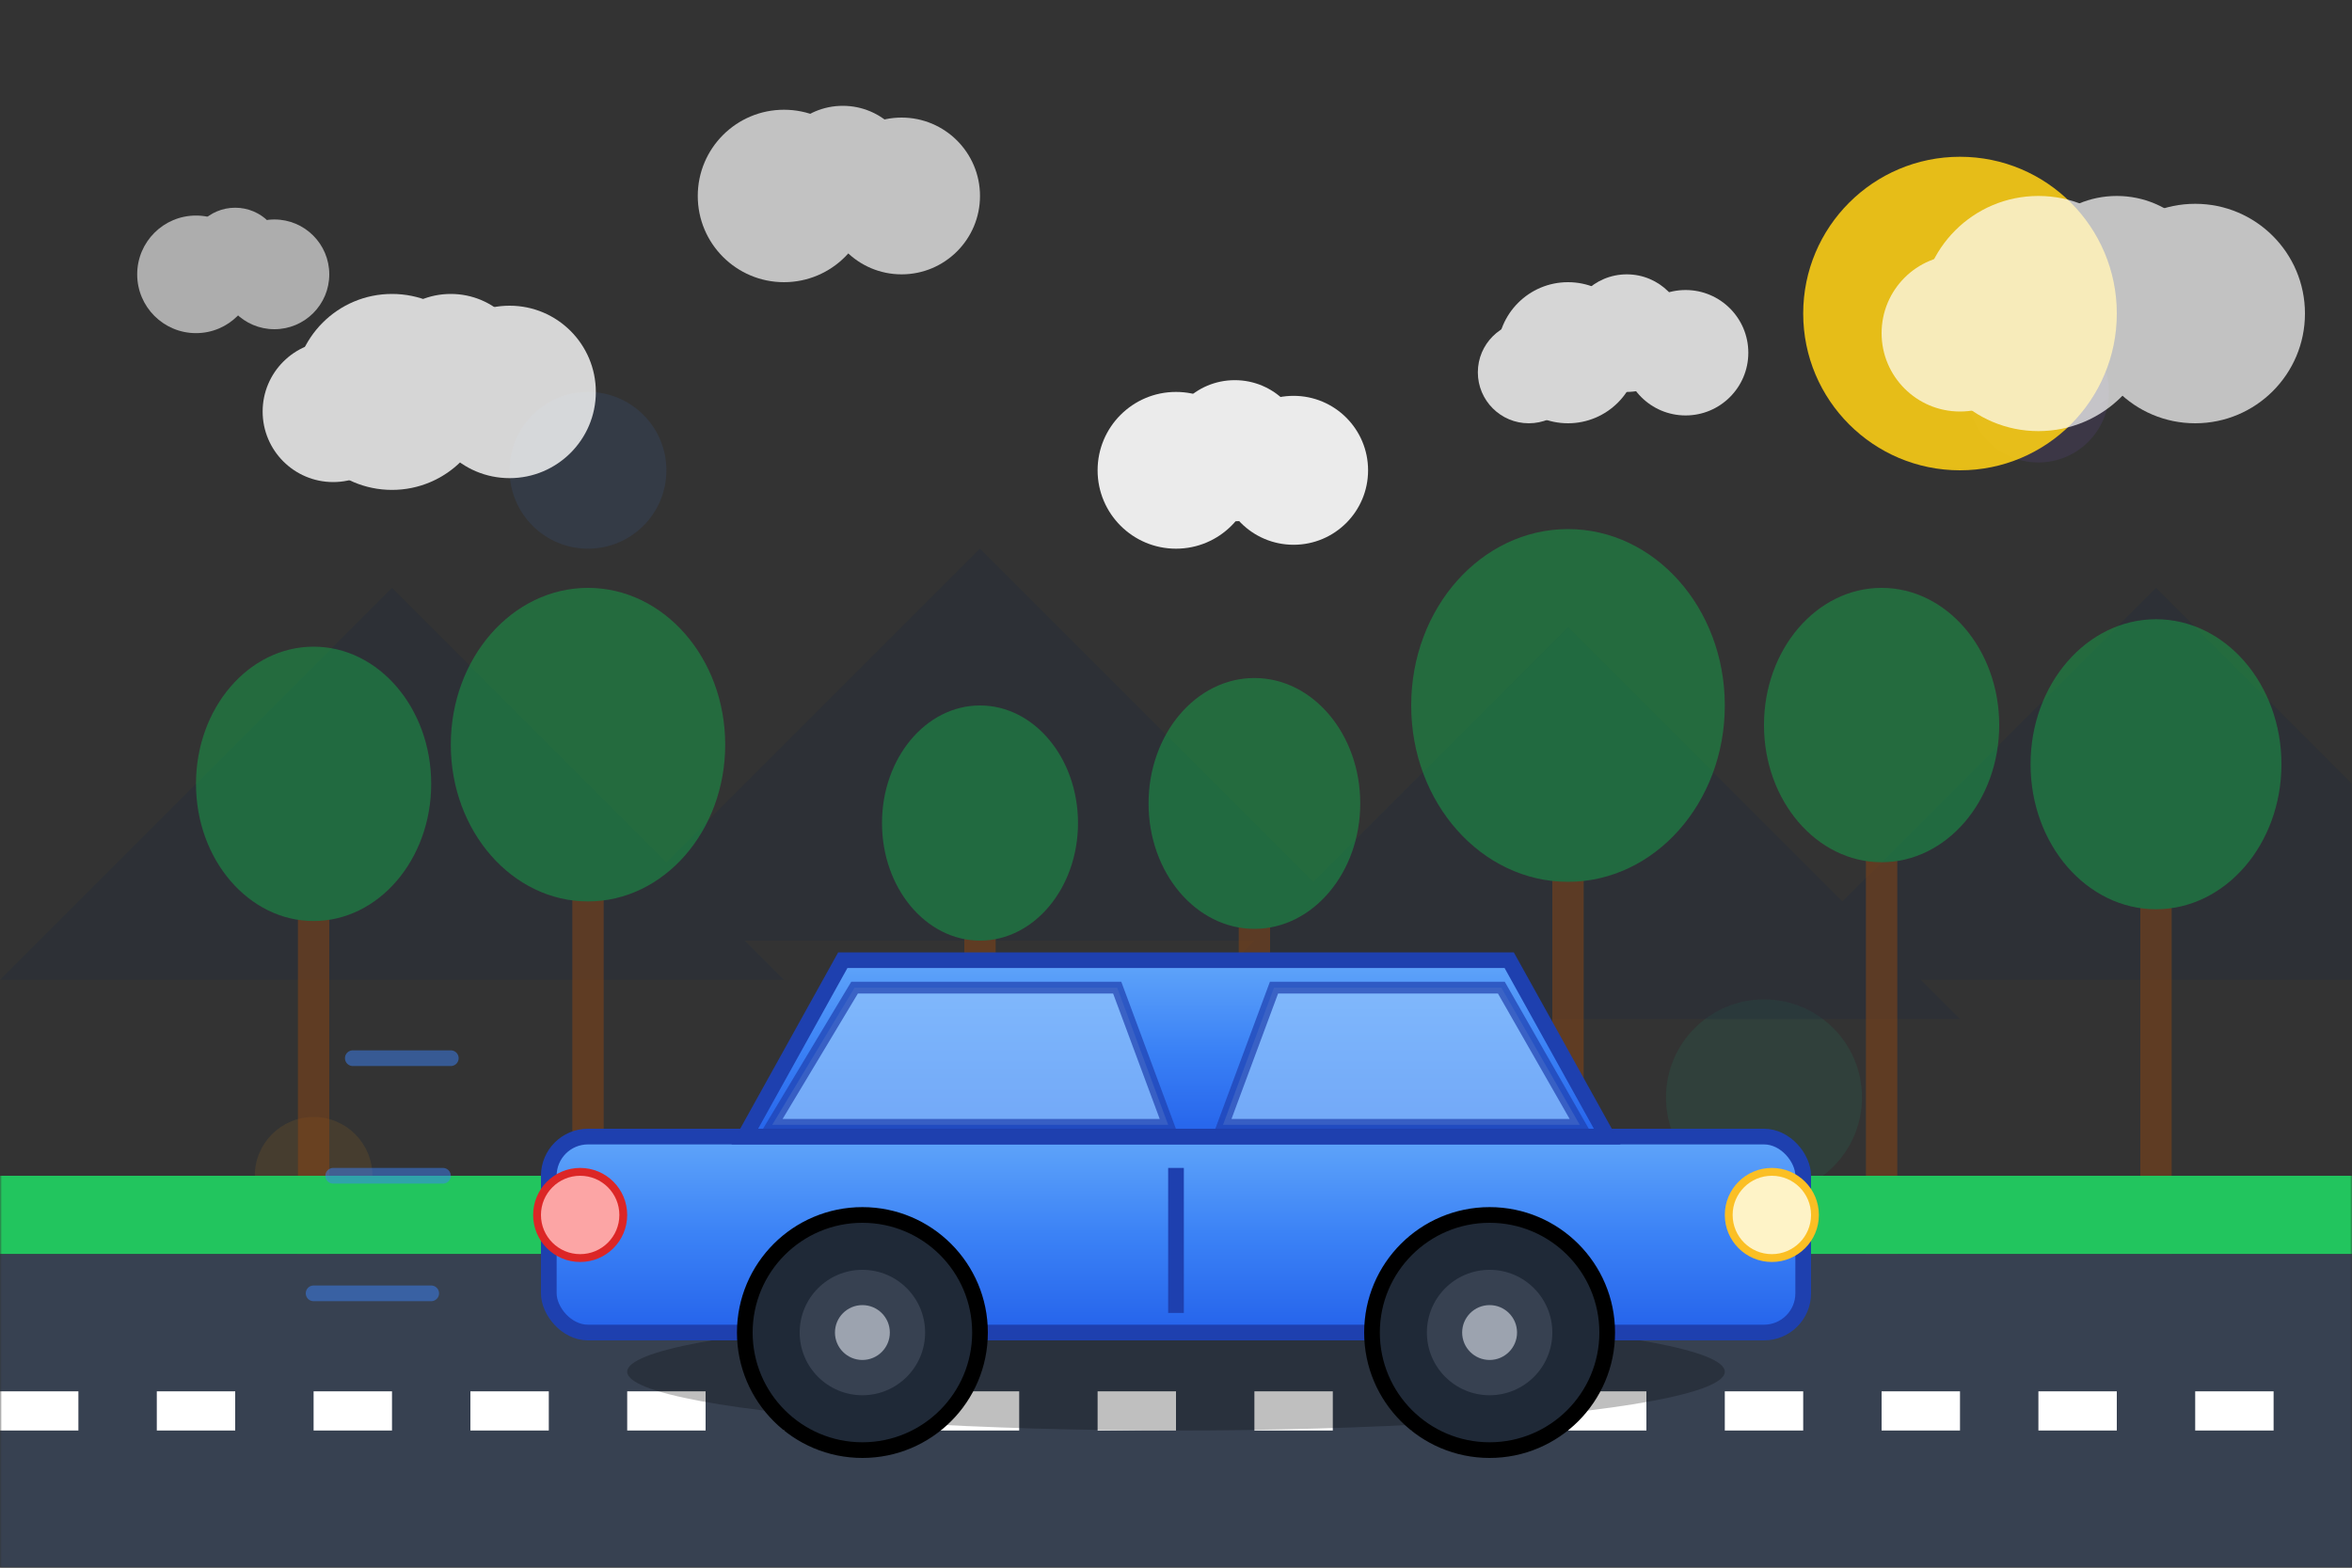 <svg width="600" height="400" viewBox="0 0 600 400" xmlns="http://www.w3.org/2000/svg">
  <rect x="0" y="0" width="600" height="400" fill="#333333" stroke="none"/>
  <defs>
    <linearGradient id="bgGradient" x1="0%" y1="0%" x2="0%" y2="100%">
      <stop offset="0%" style="stop-color:#e0f6ff;stop-opacity:1" />
      <stop offset="100%" style="stop-color:#f0f9ff;stop-opacity:1" />
    </linearGradient>

    <!-- Filters for modern effects -->
    <filter id="glow">
      <feGaussianBlur stdDeviation="3" result="coloredBlur"/>
      <feMerge>
        <feMergeNode in="coloredBlur"/>
        <feMergeNode in="SourceGraphic"/>
      </feMerge>
    </filter>

    <!-- Fade mask: black (transparent) at edges -> white (opaque) center
         Use explicit stop colors so mask works correctly when SVG is embedded as <img> -->
    <linearGradient id="fadeGradient" x1="0%" y1="0%" x2="100%" y2="0%">
      <stop offset="0%" stop-color="#000000" stop-opacity="1"/>
      <stop offset="6%" stop-color="#ffffff" stop-opacity="1"/>
      <stop offset="94%" stop-color="#ffffff" stop-opacity="1"/>
      <stop offset="100%" stop-color="#000000" stop-opacity="1"/>
    </linearGradient>

    <mask id="fadeMask" maskUnits="userSpaceOnUse">
      <rect x="0" y="0" width="600" height="400" fill="url(#fadeGradient)"/>
    </mask>

    <linearGradient id="leftFade" x1="0%" y1="0%" x2="100%" y2="0%">
      <stop offset="0%" style="stop-color:#2563eb;stop-opacity:1" />
      <stop offset="100%" style="stop-color:#2563eb;stop-opacity:0" />
    </linearGradient>

    <linearGradient id="rightFade" x1="100%" y1="0%" x2="0%" y2="0%">
      <stop offset="0%" style="stop-color:#2563eb;stop-opacity:1" />
      <stop offset="100%" style="stop-color:#2563eb;stop-opacity:0" />
    </linearGradient>
  </defs>

  <!-- Background -->
  <!-- <rect width="600" height="400" fill="url(#bgGradient)"/> -->

  <!-- Animated background elements -->
  <g mask="url(#fadeMask)">
    <g opacity="0.1">
    <!-- Expanding circles -->
    <circle cx="150" cy="120" r="20" fill="#3b82f6">
      <animate attributeName="r" values="20;60;20" dur="8s" repeatCount="indefinite"/>
      <animate attributeName="opacity" values="0.1;0.3;0.1" dur="8s" repeatCount="indefinite"/>
    </circle>

    <circle cx="450" cy="280" r="25" fill="#10b981">
      <animate attributeName="r" values="25;70;25" dur="10s" repeatCount="indefinite"/>
      <animate attributeName="opacity" values="0.1;0.25;0.1" dur="10s" repeatCount="indefinite"/>
    </circle>

    <circle cx="80" cy="300" r="15" fill="#f59e0b">
      <animate attributeName="r" values="15;45;15" dur="6s" repeatCount="indefinite"/>
      <animate attributeName="opacity" values="0.1;0.2;0.1" dur="6s" repeatCount="indefinite"/>
    </circle>

    <circle cx="520" cy="100" r="18" fill="#8b5cf6">
      <animate attributeName="r" values="18;50;18" dur="9s" repeatCount="indefinite"/>
      <animate attributeName="opacity" values="0.1;0.22;0.1" dur="9s" repeatCount="indefinite"/>
    </circle>
  </g>

  <!-- Driving Scene Background (low opacity) -->
  <!-- Main Driving Scene -->
  <g>
    <!-- Sun -->
    <circle cx="500" cy="80" r="40" fill="#facc15" opacity="0.9">
      <animate attributeName="r" values="38;44;38" dur="4s" repeatCount="indefinite" />
      <animate attributeName="opacity" values="0.8;1;0.8" dur="4s" repeatCount="indefinite" />
    </circle>

    <!-- Clouds -->
    <g fill="white" opacity="0.8">
      <circle cx="100" cy="100" r="25"/>
      <circle cx="115" cy="95" r="20"/>
      <circle cx="130" cy="100" r="22"/>
      <circle cx="85" cy="105" r="18"/>
    </g>
    <g fill="white" opacity="0.7">
      <circle cx="520" cy="80" r="30"/>
      <circle cx="540" cy="75" r="25"/>
      <circle cx="560" cy="80" r="28"/>
      <circle cx="500" cy="85" r="20"/>
    </g>
    <g fill="white" opacity="0.9">
      <circle cx="300" cy="120" r="20"/>
      <circle cx="315" cy="115" r="18"/>
      <circle cx="330" cy="120" r="19"/>
    </g>
    <g fill="white" opacity="0.6">
      <circle cx="50" cy="70" r="15"/>
      <circle cx="60" cy="65" r="12"/>
      <circle cx="70" cy="70" r="14"/>
    </g>
    <g fill="white" opacity="0.8">
      <circle cx="400" cy="90" r="18"/>
      <circle cx="415" cy="85" r="15"/>
      <circle cx="430" cy="90" r="16"/>
      <circle cx="390" cy="95" r="13"/>
    </g>
    <g fill="white" opacity="0.7">
      <circle cx="200" cy="50" r="22"/>
      <circle cx="215" cy="45" r="18"/>
      <circle cx="230" cy="50" r="20"/>
    </g>

    <!-- Distant mountains -->
    <g opacity="0.3" fill="#1e293b">
      <polygon points="0,250 100,150 200,250"/>
      <polygon points="150,240 250,140 350,240"/>
      <polygon points="300,260 400,160 500,260"/>
      <polygon points="450,250 550,150 650,250"/>
      <polygon points="600,240 700,140 800,240"/>
      <polygon points="750,260 850,160 950,260"/>
      <polygon points="900,250 1000,150 1100,250"/>
      <polygon points="1050,240 1150,140 1250,240"/>
      <!-- Duplicates for continuous scroll -->
      <polygon points="1200,250 1300,150 1400,250"/>
      <polygon points="1350,240 1450,140 1550,240"/>
      <polygon points="1500,260 1600,160 1700,260"/>
      <polygon points="1650,250 1750,150 1850,250"/>
      <polygon points="1800,240 1900,140 2000,240"/>
      <polygon points="1950,260 2050,160 2150,260"/>
      <polygon points="2100,250 2200,150 2300,250"/>
      <polygon points="2250,240 2350,140 2450,240"/>
      <animateTransform attributeName="transform" type="translate" from="0 0" to="-1200 0" dur="48s" repeatCount="indefinite"/>
    </g>

    <!-- Distant trees -->
    <g opacity="0.5">
      <!-- Tree 1 -->
      <rect x="76" y="220" width="8" height="100" fill="#8B4513"/>
      <ellipse cx="80" cy="200" rx="30" ry="35" fill="#16a34a"/>
      <!-- Tree 2 -->
      <rect x="146" y="210" width="8" height="110" fill="#8B4513"/>
      <ellipse cx="150" cy="190" rx="35" ry="40" fill="#16a34a"/>
      <!-- Tree 3 -->
      <rect x="246" y="230" width="8" height="90" fill="#8B4513"/>
      <ellipse cx="250" cy="210" rx="25" ry="30" fill="#16a34a"/>
      <!-- Tree 4 -->
      <rect x="396" y="200" width="8" height="120" fill="#8B4513"/>
      <ellipse cx="400" cy="180" rx="40" ry="45" fill="#16a34a"/>
      <!-- Tree 5 -->
      <rect x="546" y="215" width="8" height="105" fill="#8B4513"/>
      <ellipse cx="550" cy="195" rx="32" ry="37" fill="#16a34a"/>
      <!-- Tree 6 -->
      <rect x="316" y="225" width="8" height="95" fill="#8B4513"/>
      <ellipse cx="320" cy="205" rx="27" ry="32" fill="#16a34a"/>
      <!-- Tree 7 -->
      <rect x="476" y="205" width="8" height="115" fill="#8B4513"/>
      <ellipse cx="480" cy="185" rx="30" ry="35" fill="#16a34a"/>
      <!-- Duplicates for continuous scroll -->
      <!-- Tree 1 dup -->
      <rect x="676" y="220" width="8" height="100" fill="#8B4513"/>
      <ellipse cx="680" cy="200" rx="30" ry="35" fill="#16a34a"/>
      <!-- Tree 2 dup -->
      <rect x="746" y="210" width="8" height="110" fill="#8B4513"/>
      <ellipse cx="750" cy="190" rx="35" ry="40" fill="#16a34a"/>
      <!-- Tree 3 dup -->
      <rect x="846" y="230" width="8" height="90" fill="#8B4513"/>
      <ellipse cx="850" cy="210" rx="25" ry="30" fill="#16a34a"/>
      <!-- Tree 4 dup -->
      <rect x="996" y="200" width="8" height="120" fill="#8B4513"/>
      <ellipse cx="1000" cy="180" rx="40" ry="45" fill="#16a34a"/>
      <!-- Tree 5 dup -->
      <rect x="1146" y="215" width="8" height="105" fill="#8B4513"/>
      <ellipse cx="1150" cy="195" rx="32" ry="37" fill="#16a34a"/>
      <!-- Tree 6 dup -->
      <rect x="916" y="225" width="8" height="95" fill="#8B4513"/>
      <ellipse cx="920" cy="205" rx="27" ry="32" fill="#16a34a"/>
      <!-- Tree 7 dup -->
      <rect x="1076" y="205" width="8" height="115" fill="#8B4513"/>
      <ellipse cx="1080" cy="185" rx="30" ry="35" fill="#16a34a"/>
      <animateTransform attributeName="transform" type="translate" from="0 0" to="-600 0" dur="12s" repeatCount="indefinite"/>
    </g>

    <!-- Road -->
    <rect x="0" y="300" width="600" height="20" fill="#22c55e"/> <!-- Grass verge -->
    <rect x="0" y="320" width="600" height="80" fill="#374151" />
    <!-- Scrolling road divider -->
    <line x1="0" y1="360" x2="600" y2="360" stroke="white" stroke-width="10" stroke-dasharray="20 20">
      <animateTransform attributeName="transform" type="translate" from="0 0" to="-40 0" dur="1.5s" repeatCount="indefinite"/>
    </line>

    <!-- Cool Blue Car -->
    <g>
      <!-- Speed lines -->
      <g opacity="0.5">
        <line x1="90" y1="270" x2="115" y2="270" stroke="#3b82f6" stroke-width="4" stroke-linecap="round">
          <animate attributeName="opacity" values="0.3;0.6;0.3" dur="0.6s" repeatCount="indefinite"/>
        </line>
        <line x1="85" y1="300" x2="113" y2="300" stroke="#3b82f6" stroke-width="4" stroke-linecap="round">
          <animate attributeName="opacity" values="0.3;0.5;0.3" dur="0.7s" repeatCount="indefinite"/>
        </line>
        <line x1="80" y1="330" x2="110" y2="330" stroke="#3b82f6" stroke-width="4" stroke-linecap="round">
          <animate attributeName="opacity" values="0.3;0.6;0.3" dur="0.8s" repeatCount="indefinite"/>
        </line>
      </g>

      <!-- Shadow -->
      <ellipse cx="300" cy="350" rx="140" ry="15" fill="black" opacity="0.25">
        <animate attributeName="rx" values="140;145;140" dur="2s" repeatCount="indefinite"/>
        <animate attributeName="opacity" values="0.2;0.3;0.2" dur="2s" repeatCount="indefinite"/>
      </ellipse>

      <!-- Car Body -->
      <defs>
        <linearGradient id="carGradient" x1="0%" y1="0%" x2="0%" y2="100%">
          <stop offset="0%" style="stop-color:#60a5fa;stop-opacity:1" />
          <stop offset="50%" style="stop-color:#3b82f6;stop-opacity:1" />
          <stop offset="100%" style="stop-color:#2563eb;stop-opacity:1" />
        </linearGradient>
      </defs>

      <!-- Main car body -->
      <rect x="140" y="290" width="320" height="50" rx="10" fill="url(#carGradient)" stroke="#1e40af" stroke-width="4"/>
      <!-- Car cabin/roof -->
      <path d="M 190 290 L 215 245 L 385 245 L 410 290 Z" fill="url(#carGradient)" stroke="#1e40af" stroke-width="4"/>
      <!-- Front windshield -->
      <path d="M 197 287 L 218 252 L 285 252 L 298 287 Z" fill="#93c5fd" stroke="#1e40af" stroke-width="3" opacity="0.7"/>
      <!-- Rear windshield -->
      <path d="M 312 287 L 325 252 L 383 252 L 403 287 Z" fill="#93c5fd" stroke="#1e40af" stroke-width="3" opacity="0.7"/>
      <!-- Headlight -->
      <circle cx="148" cy="310" r="11" fill="#fca5a5" stroke="#dc2626" stroke-width="2">
        <animate attributeName="opacity" values="0.8;1;0.8" dur="1.5s" repeatCount="indefinite"/>
      </circle>
      <!-- Taillight -->
      <circle cx="452" cy="310" r="11" fill="#fef3c7" stroke="#fbbf24" stroke-width="2"/>
      <!-- Door line -->
      <line x1="300" y1="298" x2="300" y2="335" stroke="#1e40af" stroke-width="4"/>
      <!-- Front wheel -->
      <circle cx="220" cy="340" r="30" fill="#1f2937" stroke="#000" stroke-width="4"/>
      <circle cx="220" cy="340" r="16" fill="#374151"/>
      <circle cx="220" cy="340" r="7" fill="#9ca3af"/>
      <!-- Rear wheel -->
      <circle cx="380" cy="340" r="30" fill="#1f2937" stroke="#000" stroke-width="4"/>
      <circle cx="380" cy="340" r="16" fill="#374151"/>
      <circle cx="380" cy="340" r="7" fill="#9ca3af"/>

      <!-- Smooth bobbing animation (no forward movement) -->
      <animateTransform
        attributeName="transform"
        type="translate"
        values="0,0; 0,-1; 0,-2; 0,-1; 0,0; 0,1; 0,2; 0,1; 0,0"
        dur="4s"
        repeatCount="indefinite"/>
    </g>
  </g>
  </g>

</svg>
